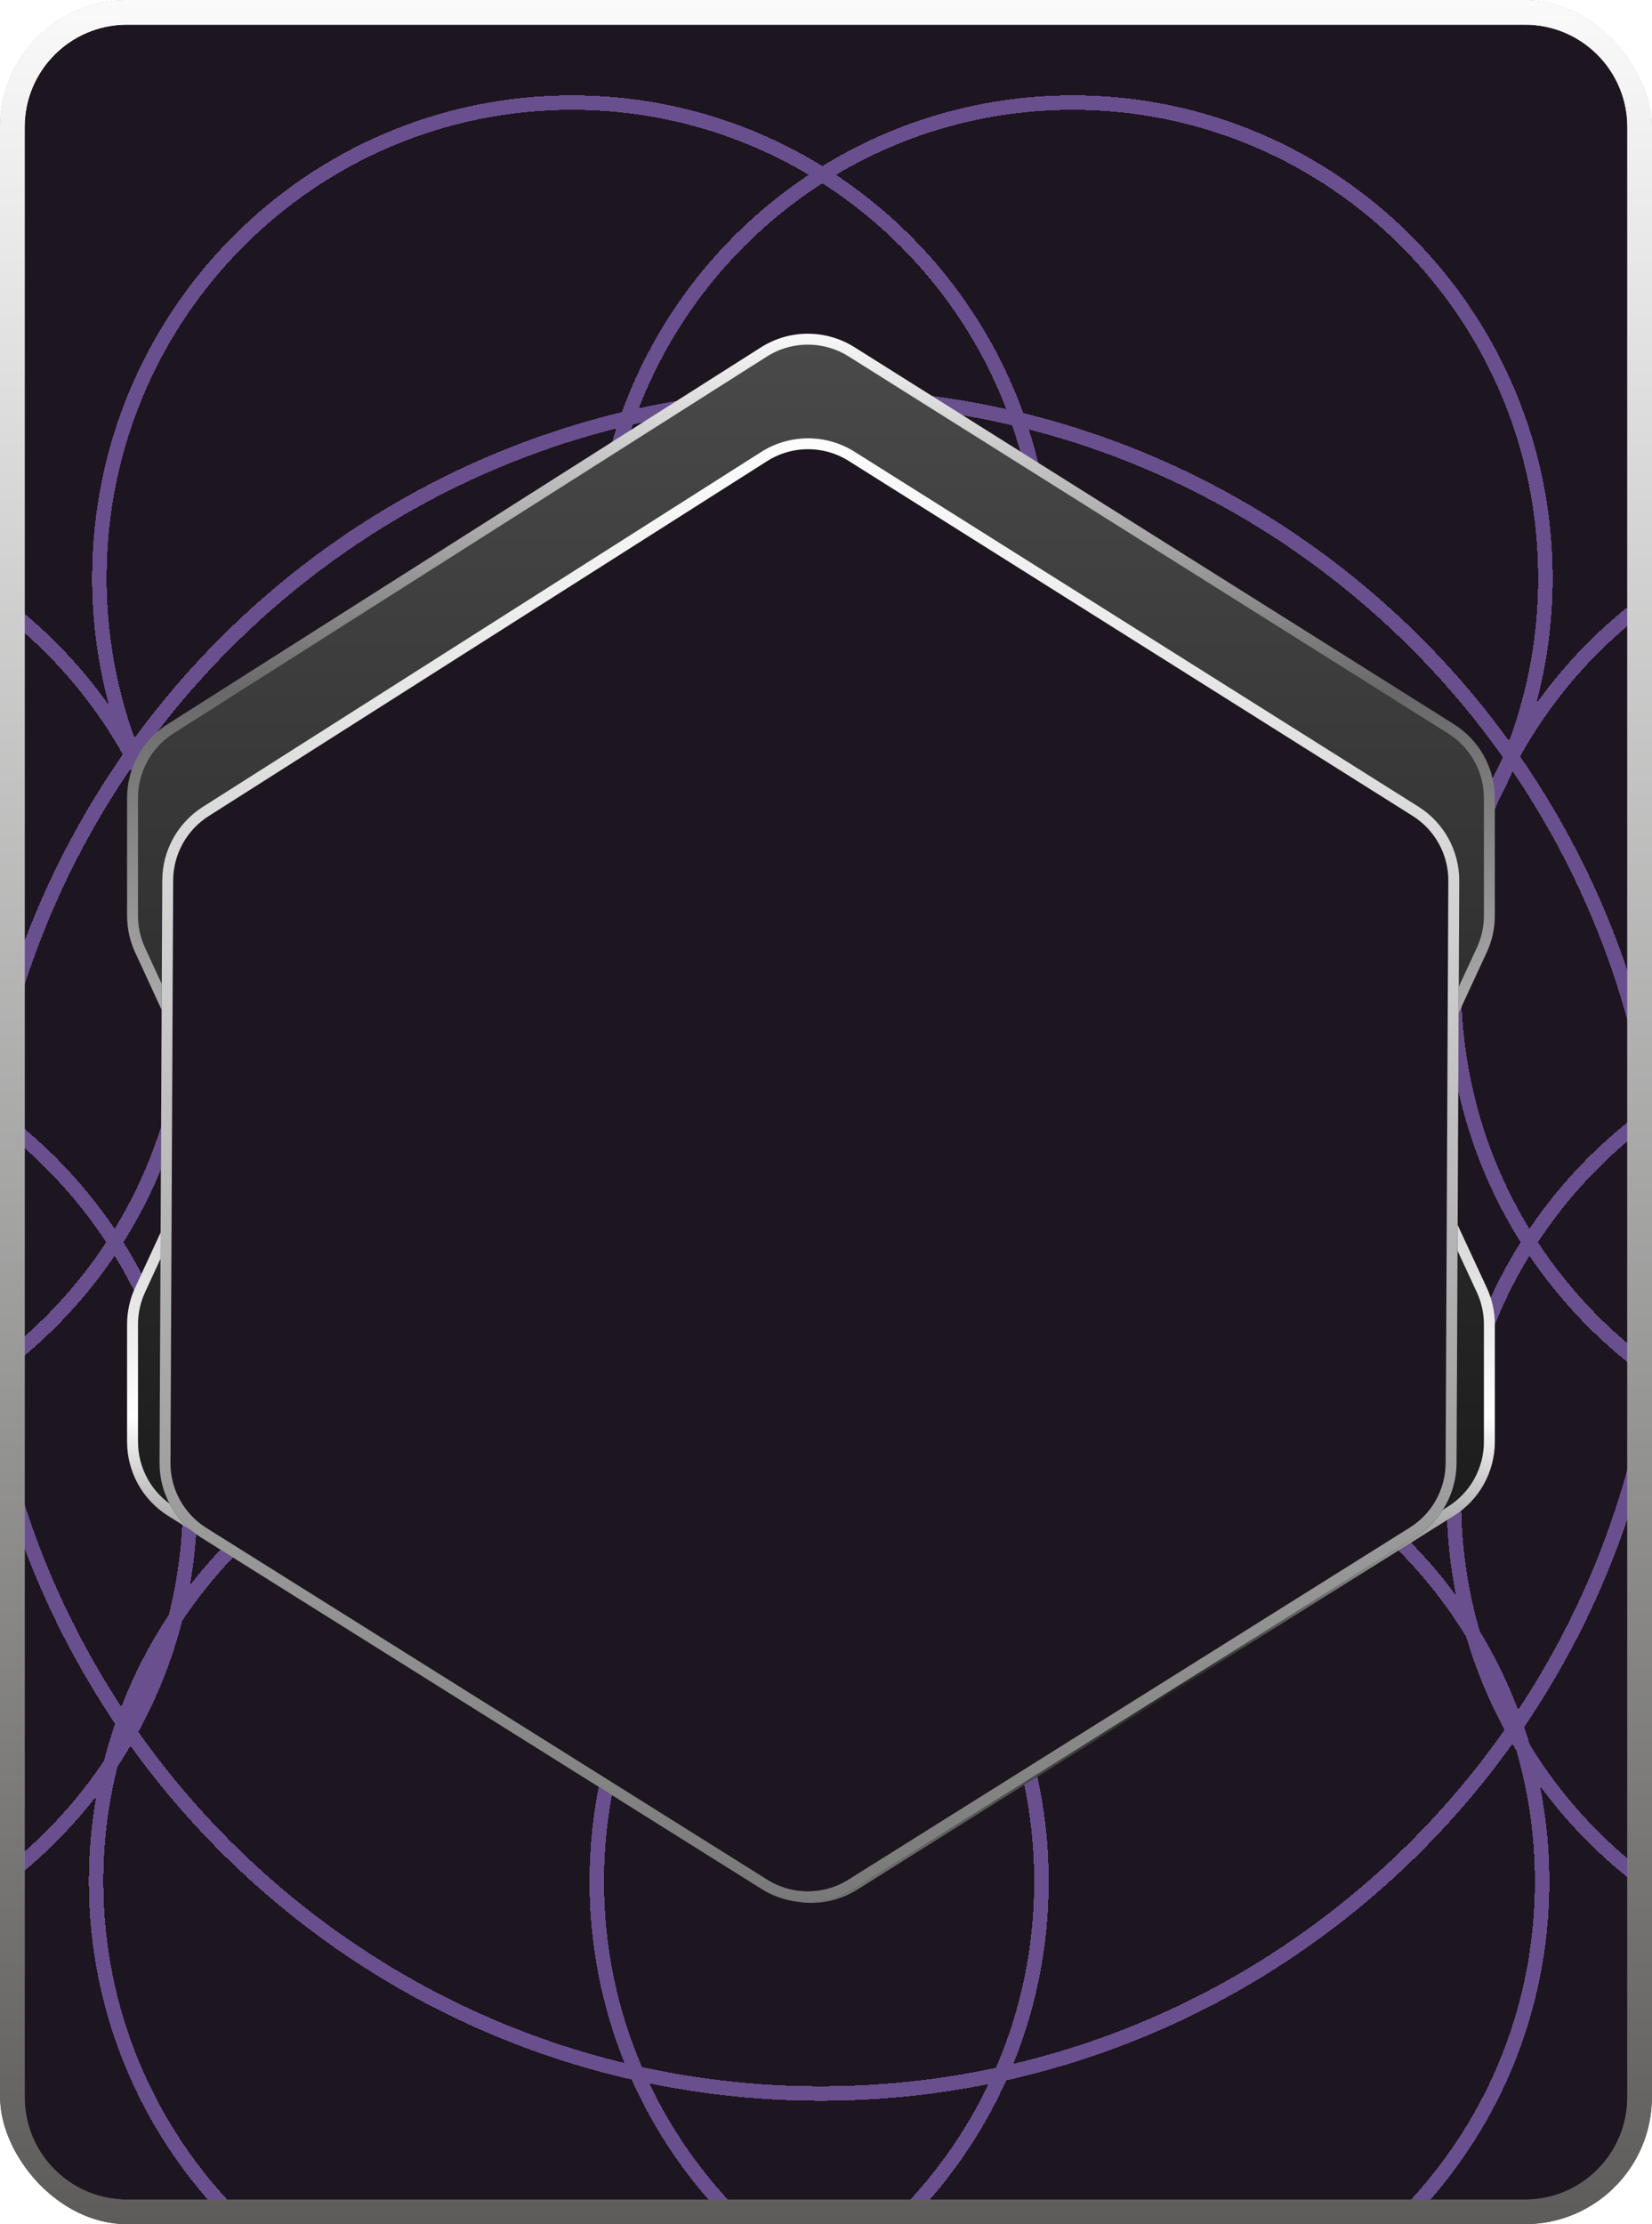 <svg width="52" height="70" viewBox="0 0 52 70" fill="none" xmlns="http://www.w3.org/2000/svg">
<g clip-path="url(#clip0_3003_2042)">
<g filter="url(#filter0_b_3003_2042)">
<path d="M52 4C52 1.791 50.209 1.71901e-10 48 1.64338e-10L4 0C1.791 0 0 1.791 0 4V17.5V26.25V35V43.75V52.5V66C0 68.209 1.791 70 4 70H48C50.209 70 52 68.209 52 66V4Z" fill="#1D151F"/>
<path d="M48 0.388H4C2.005 0.388 0.388 2.005 0.388 4V17.5V26.25V35V43.75V52.5V66C0.388 67.995 2.005 69.612 4 69.612H48C49.995 69.612 51.612 67.995 51.612 66V4C51.612 2.005 49.995 0.388 48 0.388Z" stroke="url(#paint0_linear_3003_2042)" stroke-width="0.776"/>
</g>
<g filter="url(#filter1_d_3003_2042)">
<path fill-rule="evenodd" clip-rule="evenodd" d="M18.006 28.92C18.887 28.92 19.748 28.842 20.586 28.693L20.584 28.686L24.008 27.26C24.081 27.351 24.156 27.44 24.234 27.527C24.305 27.493 24.376 27.459 24.447 27.424C24.371 27.341 24.297 27.256 24.226 27.169L25.256 26.74C21.273 24.005 18.659 19.404 18.659 14.189C18.659 12.547 18.918 10.967 19.397 9.486C13.277 11.032 8.007 14.731 4.43 19.736C4.5 19.908 4.573 20.079 4.649 20.249C4.728 20.409 4.805 20.571 4.878 20.734C7.275 25.586 12.255 28.92 18.006 28.92ZM20.506 29.171C20.581 29.158 20.656 29.145 20.731 29.131C20.744 29.177 20.757 29.223 20.77 29.269C21.262 29.394 21.777 29.461 22.307 29.461C22.533 29.461 22.756 29.449 22.976 29.425C23.644 29.061 24.392 28.826 25.186 28.754C25.28 28.704 25.372 28.653 25.464 28.599C25.143 28.384 24.844 28.142 24.567 27.874C24.64 27.839 24.712 27.803 24.784 27.767C25.059 28.027 25.358 28.261 25.676 28.467C26.052 28.224 26.4 27.942 26.715 27.625C26.784 27.662 26.855 27.699 26.925 27.735C26.611 28.058 26.264 28.347 25.889 28.599C25.976 28.65 26.064 28.7 26.153 28.747C26.984 28.811 27.765 29.052 28.459 29.434C28.652 29.452 28.847 29.461 29.045 29.461C29.569 29.461 30.079 29.396 30.565 29.273C30.585 29.198 30.607 29.124 30.629 29.05C30.703 29.066 30.778 29.081 30.852 29.095C30.841 29.131 30.831 29.167 30.82 29.203C30.895 29.181 30.97 29.157 31.044 29.132C31.927 29.293 32.837 29.378 33.766 29.378C38.831 29.378 43.314 26.871 46.055 23.025C45.716 24.288 45.536 25.617 45.536 26.988C45.536 29.969 46.39 32.749 47.865 35.095C46.39 37.441 45.536 40.221 45.536 43.202C45.536 44.234 45.638 45.241 45.833 46.215C43.082 42.462 38.656 40.028 33.663 40.028C32.531 40.028 31.428 40.153 30.367 40.39L30.771 40.222C30.677 39.974 30.597 39.719 30.533 39.458C30.197 39.376 29.85 39.32 29.495 39.295C28.716 39.946 27.77 40.402 26.731 40.589L26.485 40.593C26.784 40.847 27.058 41.129 27.307 41.433C27.236 41.466 27.166 41.5 27.096 41.534C26.809 41.189 26.487 40.875 26.134 40.599L25.199 40.614C24.879 40.867 24.584 41.151 24.318 41.461C24.247 41.427 24.176 41.395 24.105 41.362C24.328 41.096 24.573 40.847 24.836 40.62L24.811 40.62C23.695 40.459 22.68 39.987 21.852 39.295C21.493 39.321 21.142 39.378 20.802 39.462C20.738 39.722 20.659 39.976 20.565 40.223L20.737 40.294C19.819 40.119 18.872 40.028 17.903 40.028C13.056 40.028 8.743 42.322 5.978 45.891C6.133 45.018 6.214 44.119 6.214 43.202C6.214 40.221 5.36 37.441 3.885 35.095C5.36 32.749 6.214 29.969 6.214 26.989C6.214 25.599 6.029 24.253 5.681 22.974C8.418 26.849 12.919 29.378 18.006 29.378C18.67 29.378 19.324 29.334 19.965 29.251L18.512 32.78C19.03 33.188 19.484 33.674 19.858 34.22C19.905 34.143 19.95 34.065 19.993 33.986C20.068 33.134 20.327 32.335 20.73 31.63C20.753 31.411 20.765 31.188 20.765 30.963C20.765 30.442 20.702 29.937 20.583 29.454C20.375 29.396 20.171 29.328 19.971 29.25C20.133 29.229 20.294 29.206 20.454 29.179C20.466 29.183 20.479 29.187 20.491 29.191C20.499 29.193 20.507 29.195 20.514 29.198L20.506 29.171ZM27.243 27.383C27.174 27.348 27.104 27.313 27.035 27.277C27.064 27.243 27.093 27.209 27.121 27.175L26.349 26.853C30.426 24.133 33.114 19.476 33.114 14.189C33.114 12.558 32.858 10.987 32.385 9.515C38.494 11.087 43.748 14.807 47.304 19.828C47.29 19.863 47.275 19.899 47.26 19.934C47.071 20.297 46.895 20.668 46.734 21.048C44.281 25.73 39.393 28.921 33.766 28.921C32.587 28.921 31.441 28.78 30.342 28.516L27.34 27.265C27.308 27.305 27.276 27.344 27.243 27.383ZM4.235 19.226C3.667 17.654 3.356 15.958 3.356 14.189C3.356 6.05 9.918 -0.543 18.006 -0.543C20.726 -0.543 23.274 0.203 25.457 1.502C22.777 3.28 20.694 5.892 19.574 8.971C13.325 10.475 7.926 14.18 4.235 19.226ZM20.108 8.849C21.243 5.916 23.285 3.44 25.886 1.768C28.495 3.445 30.541 5.93 31.674 8.874C29.794 8.454 27.84 8.232 25.834 8.232C23.869 8.232 21.953 8.445 20.108 8.849ZM19.921 9.359C21.822 8.921 23.801 8.689 25.834 8.689C27.907 8.689 29.925 8.93 31.86 9.386C32.376 10.891 32.656 12.507 32.656 14.189C32.656 19.409 29.957 23.994 25.886 26.61C21.816 23.994 19.116 19.409 19.116 14.189C19.116 12.497 19.399 10.872 19.921 9.359ZM47.612 20.273C47.469 20.602 47.314 20.926 47.148 21.243C46.404 23.008 45.993 24.949 45.993 26.988C45.993 29.804 46.778 32.435 48.141 34.672C49.139 33.197 50.388 31.907 51.827 30.866C51.196 26.987 49.727 23.391 47.612 20.273ZM52.242 30.576C51.566 26.626 50.035 22.97 47.848 19.807C50.354 15.301 55.145 12.256 60.643 12.256C68.731 12.256 75.293 18.849 75.293 26.988C75.293 29.804 74.507 32.435 73.144 34.672C70.426 30.653 65.841 28.013 60.643 28.013C57.534 28.013 54.644 28.957 52.242 30.576ZM51.905 31.377C50.536 32.401 49.351 33.66 48.409 35.095C49.355 36.536 50.547 37.801 51.925 38.828C52.089 37.633 52.173 36.413 52.173 35.173C52.173 33.884 52.082 32.616 51.905 31.377ZM52.344 39.129C52.533 37.838 52.63 36.517 52.63 35.173C52.63 33.78 52.525 32.411 52.322 31.075C54.686 29.432 57.553 28.47 60.643 28.47C65.754 28.47 70.255 31.103 72.877 35.095C70.255 39.087 65.754 41.719 60.643 41.719C57.562 41.719 54.703 40.763 52.344 39.129ZM51.849 39.34C50.401 38.296 49.144 37.001 48.141 35.518C46.778 37.755 45.993 40.386 45.993 43.202C45.993 44.634 46.196 46.018 46.575 47.327C47.05 48.112 47.457 48.944 47.786 49.813C49.832 46.718 51.248 43.165 51.849 39.34ZM47.978 50.349C50.122 47.193 51.616 43.555 52.266 39.629C54.663 41.238 57.544 42.176 60.643 42.176C65.841 42.176 70.426 39.537 73.144 35.518C74.507 37.755 75.293 40.386 75.293 43.202C75.293 51.34 68.731 57.933 60.643 57.933C55.361 57.933 50.731 55.122 48.153 50.905C48.098 50.718 48.04 50.533 47.978 50.349ZM47.359 50.441C46.86 49.519 46.454 48.538 46.153 47.513C43.575 43.296 38.945 40.485 33.663 40.485C30.943 40.485 28.396 41.23 26.213 42.529C30.308 45.246 33.011 49.914 33.011 55.216C33.011 57.246 32.615 59.182 31.896 60.952C38.245 59.448 43.708 55.635 47.359 50.441ZM31.674 61.473C38.2 60.014 43.83 56.163 47.606 50.882C47.647 50.952 47.689 51.022 47.731 51.091C48.11 52.4 48.313 53.784 48.313 55.216C48.313 63.355 41.752 69.948 33.663 69.948C30.943 69.948 28.396 69.202 26.213 67.903C28.585 66.329 30.491 64.1 31.674 61.473ZM31.349 61.075C32.124 59.28 32.553 57.299 32.553 55.216C32.553 49.996 29.854 45.412 25.783 42.795C21.713 45.412 19.013 49.996 19.013 55.216C19.013 57.289 19.439 59.262 20.207 61.051C22.02 61.448 23.903 61.657 25.834 61.657C27.726 61.657 29.57 61.456 31.349 61.075ZM20.441 61.568C22.183 61.926 23.987 62.114 25.834 62.114C27.642 62.114 29.407 61.934 31.114 61.591C29.929 64.071 28.073 66.166 25.783 67.638C23.486 66.161 21.626 64.058 20.441 61.568ZM19.659 60.925C18.948 59.163 18.556 57.236 18.556 55.216C18.556 49.914 21.258 45.246 25.354 42.529C23.171 41.23 20.623 40.485 17.903 40.485C12.835 40.485 8.366 43.074 5.736 47.009C5.419 48.242 4.952 49.415 4.356 50.506C7.985 55.636 13.385 59.409 19.659 60.925ZM4.107 50.944C7.861 56.163 13.429 59.975 19.881 61.447C21.063 64.086 22.973 66.324 25.354 67.903C23.171 69.202 20.623 69.948 17.903 69.948C9.815 69.948 3.253 63.355 3.253 55.216C3.253 53.967 3.408 52.755 3.699 51.597C3.84 51.383 3.976 51.165 4.107 50.944ZM3.818 49.715C4.213 48.692 4.716 47.723 5.312 46.821C5.603 45.663 5.757 44.451 5.757 43.202C5.757 40.386 4.972 37.755 3.609 35.518C2.589 37.026 1.307 38.34 -0.172 39.393C0.427 43.158 1.816 46.657 3.818 49.715ZM-0.589 39.679C0.059 43.544 1.524 47.129 3.623 50.248C3.492 50.629 3.376 51.016 3.275 51.409C0.644 55.345 -3.824 57.933 -8.893 57.933C-16.982 57.933 -23.543 51.34 -23.543 43.202C-23.543 40.386 -22.757 37.755 -21.395 35.518C-18.677 39.537 -14.091 42.177 -8.893 42.177C-5.825 42.177 -2.971 41.258 -0.589 39.679ZM-0.248 38.883C1.16 37.846 2.378 36.563 3.342 35.095C2.383 33.635 1.172 32.356 -0.228 31.322C-0.41 32.579 -0.505 33.865 -0.505 35.173C-0.505 36.432 -0.417 37.671 -0.248 38.883ZM-0.646 31.024C-0.854 32.377 -0.962 33.762 -0.962 35.173C-0.962 36.535 -0.861 37.873 -0.667 39.181C-3.012 40.784 -5.844 41.72 -8.893 41.72C-14.004 41.72 -18.506 39.087 -21.127 35.095C-18.506 31.103 -14.004 28.47 -8.893 28.47C-5.835 28.47 -2.995 29.413 -0.646 31.024ZM-0.565 30.527C-2.952 28.938 -5.815 28.013 -8.893 28.013C-14.091 28.013 -18.677 30.653 -21.395 34.672C-22.757 32.435 -23.543 29.805 -23.543 26.989C-23.543 18.85 -16.981 12.257 -8.893 12.257C-3.422 12.257 1.35 15.273 3.866 19.743C1.663 22.907 0.12 26.569 -0.565 30.527ZM-0.149 30.814C0.491 26.922 1.976 23.317 4.11 20.195C4.152 20.277 4.194 20.36 4.236 20.444C4.309 20.607 4.385 20.768 4.464 20.928C5.295 22.777 5.757 24.828 5.757 26.989C5.757 29.805 4.972 32.435 3.609 34.672C2.595 33.172 1.32 31.864 -0.149 30.814ZM47.503 19.32C43.832 14.257 38.448 10.53 32.209 8.999C31.091 5.908 29.003 3.285 26.316 1.502C28.499 0.203 31.046 -0.543 33.766 -0.543C41.855 -0.543 48.416 6.051 48.416 14.189C48.416 15.994 48.093 17.723 47.503 19.32ZM2.796 55.216C2.796 54.299 2.877 53.4 3.032 52.528C0.268 56.096 -4.046 58.391 -8.893 58.391C-17.236 58.391 -24 51.59 -24 43.202C-24 40.221 -23.146 37.441 -21.671 35.095C-23.146 32.749 -24 29.969 -24 26.989C-24 18.6 -17.236 11.8 -8.893 11.8C-3.805 11.8 0.695 14.328 3.433 18.204C3.085 16.925 2.899 15.579 2.899 14.189C2.899 5.8 9.663 -1 18.006 -1C20.894 -1 23.592 -0.186 25.886 1.227C28.18 -0.185 30.878 -1 33.766 -1C42.109 -1 48.873 5.8 48.873 14.189C48.873 15.56 48.692 16.888 48.354 18.151C51.095 14.305 55.578 11.799 60.643 11.799C68.986 11.799 75.75 18.599 75.75 26.988C75.75 29.969 74.896 32.749 73.42 35.095C74.896 37.441 75.75 40.221 75.75 43.202C75.75 51.59 68.986 58.391 60.643 58.391C55.65 58.391 51.223 55.956 48.473 52.203C48.668 53.177 48.77 54.185 48.77 55.216C48.77 63.605 42.006 70.405 33.663 70.405C30.776 70.405 28.077 69.591 25.783 68.178C23.489 69.591 20.791 70.405 17.903 70.405C9.56 70.405 2.796 63.605 2.796 55.216ZM20.225 34.824C20.218 34.812 20.211 34.799 20.205 34.787C20.2 34.692 20.198 34.596 20.198 34.5C20.198 34.349 20.203 34.2 20.215 34.052C20.6 33.339 20.855 32.545 20.95 31.702C21.452 30.841 22.177 30.129 23.046 29.646C23.833 29.556 24.576 29.324 25.251 28.976L25.28 28.974L23.79 35.172L21.83 33.759L20.252 34.876C20.243 34.859 20.234 34.842 20.225 34.824ZM20.765 37.883L20.729 38.052L20.762 38.1C20.749 38.503 20.698 38.897 20.613 39.278C20.371 39.343 20.134 39.423 19.904 39.516L18.494 36.093C19.019 35.682 19.48 35.191 19.858 34.639C19.9 34.709 19.941 34.779 19.981 34.851C20.036 35.775 20.308 36.641 20.745 37.398C20.758 37.558 20.765 37.72 20.765 37.883ZM20.282 35.473L20.291 35.494C20.302 35.521 20.313 35.549 20.324 35.576L20.548 36.449C20.431 36.136 20.341 35.81 20.282 35.473ZM19.726 34.429C19.367 33.887 18.926 33.404 18.422 32.998L17.82 34.458L18.404 35.875C18.916 35.466 19.363 34.978 19.726 34.429ZM20.551 39.531C20.496 39.737 20.43 39.938 20.355 40.135L20.119 40.037L19.991 39.726C20.173 39.652 20.36 39.587 20.551 39.531ZM20.858 39.216C21.106 39.159 21.36 39.116 21.618 39.088C21.385 38.872 21.17 38.638 20.974 38.387C20.953 38.669 20.914 38.945 20.858 39.216ZM20.992 30.963C20.992 30.466 20.936 29.982 20.831 29.517C21.305 29.629 21.799 29.688 22.307 29.688C22.388 29.688 22.469 29.686 22.549 29.683C21.936 30.091 21.404 30.614 20.986 31.222C20.99 31.136 20.992 31.049 20.992 30.963ZM20.34 33.241C20.404 32.965 20.488 32.698 20.591 32.44C20.525 32.715 20.441 32.982 20.34 33.241ZM33.514 34.458L32.931 35.873C32.42 35.464 31.973 34.977 31.611 34.429C31.969 33.887 32.409 33.404 32.913 32.999L33.514 34.458ZM30.981 40.135L31.216 40.037L31.346 39.72C31.163 39.646 30.976 39.582 30.784 39.526C30.84 39.733 30.905 39.936 30.981 40.135ZM29.73 39.088C29.983 39.115 30.233 39.156 30.477 39.212C30.423 38.947 30.385 38.676 30.364 38.4C30.17 38.645 29.958 38.875 29.73 39.088ZM30.345 37.919L30.345 37.904L30.341 37.909L30.345 37.919ZM30.698 36.633C30.674 36.751 30.653 36.871 30.636 36.991C30.913 36.438 31.101 35.831 31.18 35.191L31.178 35.195L30.698 36.633ZM31.115 34.817L29.241 33.759L27.739 35.172L26.067 28.968L26.09 28.97C26.791 29.333 27.568 29.572 28.39 29.655C29.195 30.107 29.877 30.756 30.37 31.537C30.454 32.509 30.752 33.419 31.215 34.221C31.22 34.313 31.222 34.407 31.222 34.5C31.222 34.543 31.222 34.585 31.221 34.627C31.184 34.69 31.149 34.753 31.115 34.817ZM30.571 37.895C30.571 37.781 30.575 37.667 30.581 37.554C31.099 36.719 31.412 35.741 31.446 34.692C31.457 34.674 31.467 34.656 31.478 34.638C31.856 35.19 32.316 35.68 32.841 36.091L31.433 39.51C31.202 39.418 30.965 39.338 30.722 39.273C30.624 38.83 30.571 38.369 30.571 37.895ZM31.459 34.188C31.453 34.177 31.446 34.165 31.439 34.154C31.381 33.17 31.078 32.254 30.591 31.464C30.578 31.298 30.571 31.131 30.571 30.962C30.571 30.444 30.634 29.94 30.752 29.459C30.962 29.401 31.169 29.333 31.37 29.255L32.823 32.781C32.305 33.188 31.851 33.674 31.478 34.219C31.472 34.209 31.466 34.199 31.459 34.188ZM31.151 33.604C31.064 33.066 30.899 32.553 30.67 32.079C30.766 32.614 30.929 33.126 31.151 33.604ZM30.345 30.962C30.345 31.007 30.345 31.053 30.346 31.098C29.943 30.544 29.444 30.065 28.874 29.686C28.931 29.687 28.988 29.688 29.045 29.688C29.547 29.688 30.035 29.63 30.504 29.522C30.4 29.985 30.345 30.467 30.345 30.962ZM26.947 29.097C27.16 29.174 27.379 29.239 27.602 29.292C27.39 29.214 27.171 29.149 26.947 29.097ZM24.177 29.174C24.135 29.188 24.092 29.201 24.049 29.213L24.1 29.197C24.126 29.189 24.151 29.181 24.177 29.174ZM26.956 35.283L28.818 37.158L27.078 38.537L25.716 40.282L24.377 38.537L22.614 37.158L24.475 35.283L25.716 30.596L26.956 35.283Z" fill="#B88AFF" fill-opacity="0.5" shape-rendering="crispEdges"/>
</g>
<g filter="url(#filter2_b_3003_2042)">
<path d="M48 0.388H4C2.005 0.388 0.388 2.005 0.388 4V17.5V26.25V35V43.75V52.5V66C0.388 67.995 2.005 69.612 4 69.612H48C49.995 69.612 51.612 67.995 51.612 66V4C51.612 2.005 49.995 0.388 48 0.388Z" stroke="url(#paint1_linear_3003_2042)" stroke-width="0.776"/>
</g>
<path d="M26.895 59.321L36.198 53.493L41.58 50.122L44.271 48.437L45.671 47.559C46.424 47.088 46.881 46.262 46.881 45.374L46.881 41.68C46.881 41.305 46.799 40.934 46.641 40.594L44.731 36.479C44.368 35.699 44.368 34.799 44.731 34.018L46.641 29.903C46.799 29.563 46.881 29.193 46.881 28.818L46.881 25.12C46.881 24.234 46.425 23.41 45.675 22.938L44.257 22.046L41.553 20.346L36.145 16.946L30.738 13.546L26.801 11.07C25.958 10.541 24.886 10.543 24.046 11.076L20.158 13.545L14.803 16.945L9.447 20.346L6.77 22.046L5.368 22.936C4.623 23.409 4.172 24.23 4.172 25.112L4.172 28.82C4.172 29.194 4.253 29.563 4.41 29.902L6.314 34.023C6.673 34.801 6.673 35.697 6.314 36.474L4.41 40.596C4.253 40.935 4.172 41.304 4.172 41.677L4.172 45.374C4.172 46.262 4.629 47.088 5.381 47.559L6.782 48.437L9.473 50.122L14.854 53.493L24.158 59.321C24.995 59.845 26.058 59.845 26.895 59.321Z" fill="url(#paint2_linear_3003_2042)" stroke="url(#paint3_linear_3003_2042)" stroke-width="0.344"/>
<g filter="url(#filter3_d_3003_2042)">
<path d="M5.022 44.378C5.017 45.329 5.505 46.215 6.311 46.721L23.967 57.791C24.86 58.351 25.995 58.351 26.889 57.791L44.559 46.712C45.357 46.211 45.843 45.337 45.848 44.395L45.933 26.072C45.938 25.122 45.452 24.237 44.648 23.731L26.9 12.561C26.001 11.995 24.856 11.998 23.96 12.568L6.382 23.739C5.592 24.241 5.112 25.111 5.107 26.047L5.022 44.378Z" fill="#1D151F"/>
<path d="M45.676 44.394L45.761 26.071C45.766 25.18 45.31 24.351 44.557 23.877L26.808 12.707C25.965 12.176 24.892 12.179 24.052 12.713L6.475 23.884C5.734 24.355 5.283 25.17 5.279 26.048L5.194 44.379C5.189 45.271 5.647 46.101 6.402 46.575L24.058 57.645C24.896 58.171 25.96 58.171 26.797 57.645L44.467 46.566C45.216 46.097 45.672 45.277 45.676 44.394Z" stroke="url(#paint4_linear_3003_2042)" stroke-width="0.344"/>
</g>
</g>
<defs>
<filter id="filter0_b_3003_2042" x="-3.337" y="-3.337" width="58.675" height="76.675" filterUnits="userSpaceOnUse" color-interpolation-filters="sRGB">
<feFlood flood-opacity="0" result="BackgroundImageFix"/>
<feGaussianBlur in="BackgroundImageFix" stdDeviation="1.669"/>
<feComposite in2="SourceAlpha" operator="in" result="effect1_backgroundBlur_3003_2042"/>
<feBlend mode="normal" in="SourceGraphic" in2="effect1_backgroundBlur_3003_2042" result="shape"/>
</filter>
<filter id="filter1_d_3003_2042" x="-28" y="-1" width="107.75" height="79.405" filterUnits="userSpaceOnUse" color-interpolation-filters="sRGB">
<feFlood flood-opacity="0" result="BackgroundImageFix"/>
<feColorMatrix in="SourceAlpha" type="matrix" values="0 0 0 0 0 0 0 0 0 0 0 0 0 0 0 0 0 0 127 0" result="hardAlpha"/>
<feOffset dy="4"/>
<feGaussianBlur stdDeviation="2"/>
<feComposite in2="hardAlpha" operator="out"/>
<feColorMatrix type="matrix" values="0 0 0 0 0 0 0 0 0 0 0 0 0 0 0 0 0 0 0.25 0"/>
<feBlend mode="normal" in2="BackgroundImageFix" result="effect1_dropShadow_3003_2042"/>
<feBlend mode="normal" in="SourceGraphic" in2="effect1_dropShadow_3003_2042" result="shape"/>
</filter>
<filter id="filter2_b_3003_2042" x="-3.337" y="-3.337" width="58.675" height="76.675" filterUnits="userSpaceOnUse" color-interpolation-filters="sRGB">
<feFlood flood-opacity="0" result="BackgroundImageFix"/>
<feGaussianBlur in="BackgroundImageFix" stdDeviation="1.669"/>
<feComposite in2="SourceAlpha" operator="in" result="effect1_backgroundBlur_3003_2042"/>
<feBlend mode="normal" in="SourceGraphic" in2="effect1_backgroundBlur_3003_2042" result="shape"/>
</filter>
<filter id="filter3_d_3003_2042" x="3.367" y="12.139" width="44.221" height="49.382" filterUnits="userSpaceOnUse" color-interpolation-filters="sRGB">
<feFlood flood-opacity="0" result="BackgroundImageFix"/>
<feColorMatrix in="SourceAlpha" type="matrix" values="0 0 0 0 0 0 0 0 0 0 0 0 0 0 0 0 0 0 127 0" result="hardAlpha"/>
<feOffset dy="1.655"/>
<feGaussianBlur stdDeviation="0.827"/>
<feComposite in2="hardAlpha" operator="out"/>
<feColorMatrix type="matrix" values="0 0 0 0 0 0 0 0 0 0 0 0 0 0 0 0 0 0 0.25 0"/>
<feBlend mode="normal" in2="BackgroundImageFix" result="effect1_dropShadow_3003_2042"/>
<feBlend mode="normal" in="SourceGraphic" in2="effect1_dropShadow_3003_2042" result="shape"/>
</filter>
<linearGradient id="paint0_linear_3003_2042" x1="28.165" y1="0" x2="28.165" y2="70" gradientUnits="userSpaceOnUse">
<stop stop-color="#FAFAFA"/>
<stop offset="1" stop-color="#5D5C5B"/>
</linearGradient>
<linearGradient id="paint1_linear_3003_2042" x1="28.165" y1="0" x2="28.165" y2="70" gradientUnits="userSpaceOnUse">
<stop stop-color="#FAFAFA"/>
<stop offset="1" stop-color="#5D5C5B"/>
</linearGradient>
<linearGradient id="paint2_linear_3003_2042" x1="25.525" y1="70.883" x2="25.525" y2="9.999" gradientUnits="userSpaceOnUse">
<stop/>
<stop offset="1" stop-color="#4B4A4A"/>
</linearGradient>
<linearGradient id="paint3_linear_3003_2042" x1="25.525" y1="70.883" x2="25.525" y2="9.999" gradientUnits="userSpaceOnUse">
<stop stop-color="white"/>
<stop offset="0.292" stop-color="#262626"/>
<stop offset="0.432" stop-color="white"/>
<stop offset="0.807" stop-color="#686868"/>
<stop offset="1" stop-color="white"/>
</linearGradient>
<linearGradient id="paint4_linear_3003_2042" x1="25.527" y1="69.009" x2="25.527" y2="11.219" gradientUnits="userSpaceOnUse">
<stop stop-color="#5A5A5A"/>
<stop offset="1" stop-color="white"/>
</linearGradient>
<clipPath id="clip0_3003_2042">
<rect width="52" height="70" rx="4" fill="white"/>
</clipPath>
</defs>
</svg>
